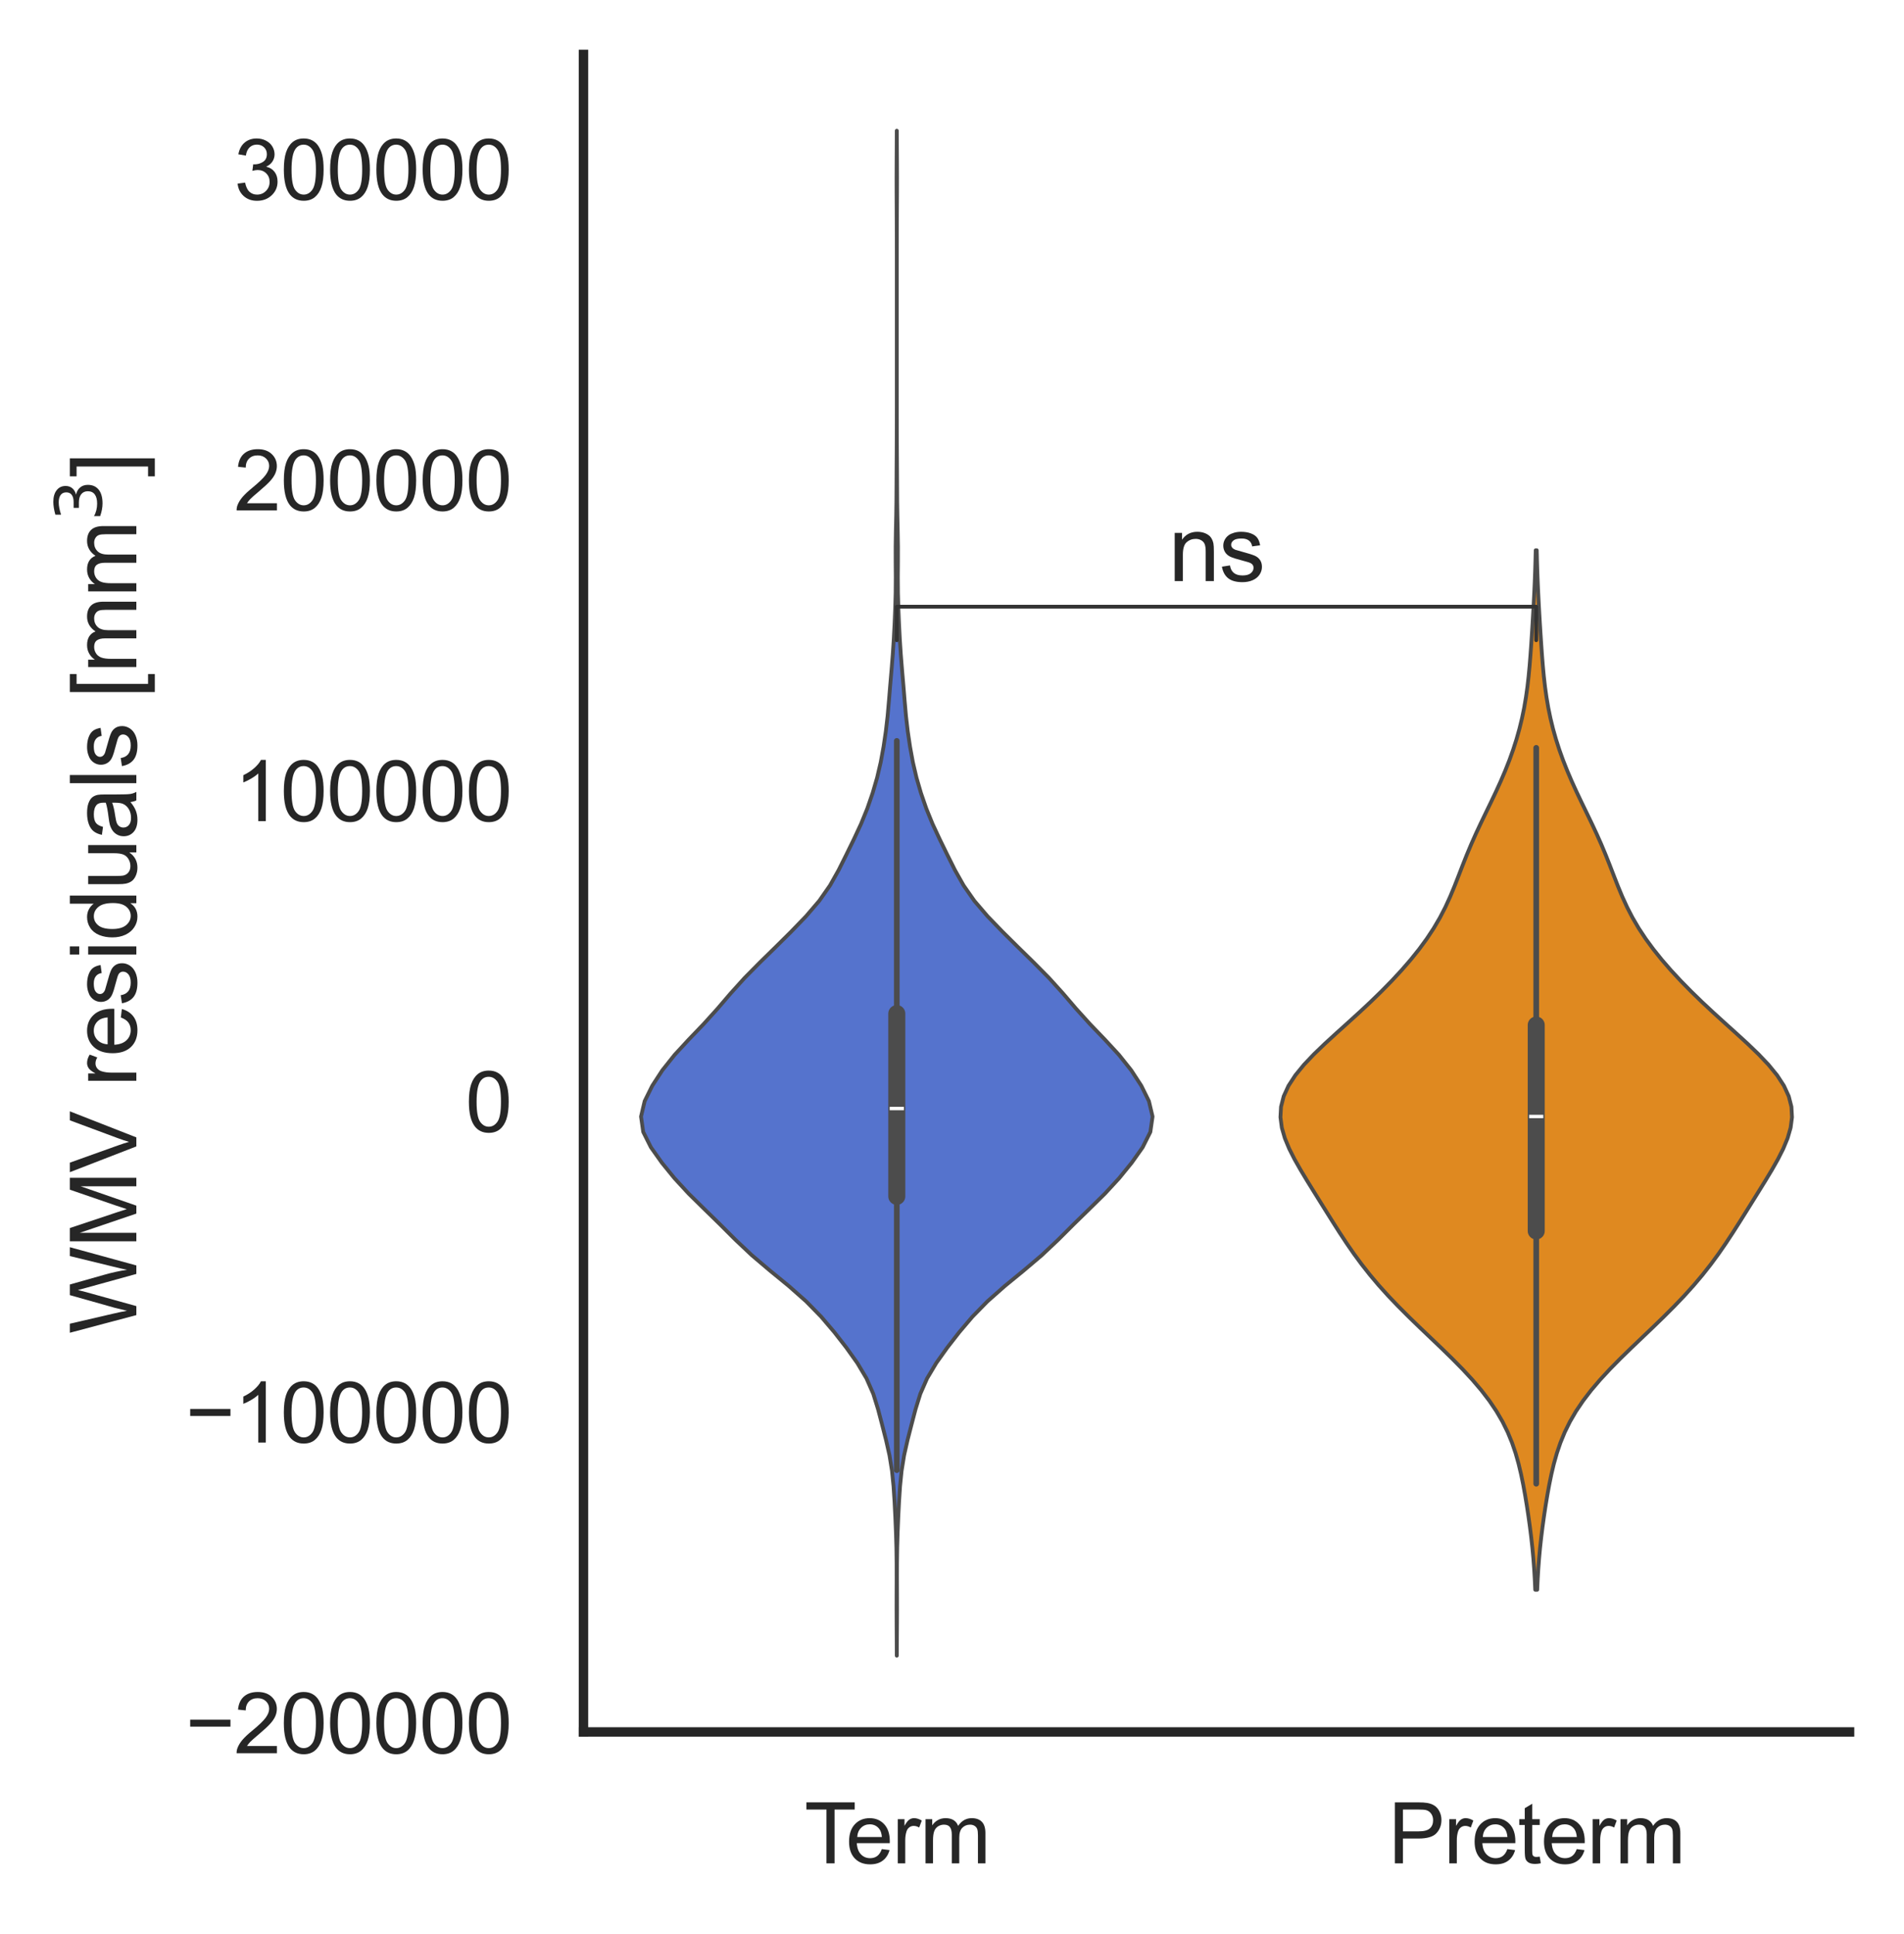 <?xml version="1.0" encoding="utf-8" standalone="no"?>
<!DOCTYPE svg PUBLIC "-//W3C//DTD SVG 1.1//EN"
  "http://www.w3.org/Graphics/SVG/1.1/DTD/svg11.dtd">
<svg xmlns:xlink="http://www.w3.org/1999/xlink" width="251.747pt" height="255.72pt" viewBox="0 0 251.747 255.72" xmlns="http://www.w3.org/2000/svg" version="1.1">
 <defs>
  <style type="text/css">*{stroke-linejoin: round; stroke-linecap: butt}</style>
 </defs>
 <g id="figure_1">
  <g id="patch_1">
   <path d="M -0 255.72 
L 251.747 255.72 
L 251.747 0 
L -0 0 
z
" style="fill: #ffffff"/>
  </g>
  <g id="axes_1">
   <g id="patch_2">
    <path d="M 77.147 228.96 
L 244.547 228.96 
L 244.547 7.2 
L 77.147 7.2 
z
" style="fill: #ffffff"/>
   </g>
   <g id="matplotlib.axis_1">
    <g id="xtick_1">
     <g id="text_1">
      <!-- Term -->
      <g style="fill: #262626" transform="translate(106.356 246.334) scale(0.11 -0.11)">
       <defs>
        <path id="ArialMT-54" d="M 1659 0 
L 1659 4041 
L 150 4041 
L 150 4581 
L 3781 4581 
L 3781 4041 
L 2266 4041 
L 2266 0 
L 1659 0 
z
" transform="scale(0.016)"/>
        <path id="ArialMT-65" d="M 2694 1069 
L 3275 997 
Q 3138 488 2766 206 
Q 2394 -75 1816 -75 
Q 1088 -75 661 373 
Q 234 822 234 1631 
Q 234 2469 665 2931 
Q 1097 3394 1784 3394 
Q 2450 3394 2872 2941 
Q 3294 2488 3294 1666 
Q 3294 1616 3291 1516 
L 816 1516 
Q 847 969 1125 678 
Q 1403 388 1819 388 
Q 2128 388 2347 550 
Q 2566 713 2694 1069 
z
M 847 1978 
L 2700 1978 
Q 2663 2397 2488 2606 
Q 2219 2931 1791 2931 
Q 1403 2931 1139 2672 
Q 875 2413 847 1978 
z
" transform="scale(0.016)"/>
        <path id="ArialMT-72" d="M 416 0 
L 416 3319 
L 922 3319 
L 922 2816 
Q 1116 3169 1280 3281 
Q 1444 3394 1641 3394 
Q 1925 3394 2219 3213 
L 2025 2691 
Q 1819 2813 1613 2813 
Q 1428 2813 1281 2702 
Q 1134 2591 1072 2394 
Q 978 2094 978 1738 
L 978 0 
L 416 0 
z
" transform="scale(0.016)"/>
        <path id="ArialMT-6d" d="M 422 0 
L 422 3319 
L 925 3319 
L 925 2853 
Q 1081 3097 1340 3245 
Q 1600 3394 1931 3394 
Q 2300 3394 2536 3241 
Q 2772 3088 2869 2813 
Q 3263 3394 3894 3394 
Q 4388 3394 4653 3120 
Q 4919 2847 4919 2278 
L 4919 0 
L 4359 0 
L 4359 2091 
Q 4359 2428 4304 2576 
Q 4250 2725 4106 2815 
Q 3963 2906 3769 2906 
Q 3419 2906 3187 2673 
Q 2956 2441 2956 1928 
L 2956 0 
L 2394 0 
L 2394 2156 
Q 2394 2531 2256 2718 
Q 2119 2906 1806 2906 
Q 1569 2906 1367 2781 
Q 1166 2656 1075 2415 
Q 984 2175 984 1722 
L 984 0 
L 422 0 
z
" transform="scale(0.016)"/>
       </defs>
       <use xlink:href="#ArialMT-54"/>
       <use xlink:href="#ArialMT-65" x="49.959"/>
       <use xlink:href="#ArialMT-72" x="105.574"/>
       <use xlink:href="#ArialMT-6d" x="138.875"/>
      </g>
     </g>
    </g>
    <g id="xtick_2">
     <g id="text_2">
      <!-- Preterm -->
      <g style="fill: #262626" transform="translate(183.562 246.334) scale(0.11 -0.11)">
       <defs>
        <path id="ArialMT-50" d="M 494 0 
L 494 4581 
L 2222 4581 
Q 2678 4581 2919 4538 
Q 3256 4481 3484 4323 
Q 3713 4166 3852 3881 
Q 3991 3597 3991 3256 
Q 3991 2672 3619 2267 
Q 3247 1863 2275 1863 
L 1100 1863 
L 1100 0 
L 494 0 
z
M 1100 2403 
L 2284 2403 
Q 2872 2403 3119 2622 
Q 3366 2841 3366 3238 
Q 3366 3525 3220 3729 
Q 3075 3934 2838 4000 
Q 2684 4041 2272 4041 
L 1100 4041 
L 1100 2403 
z
" transform="scale(0.016)"/>
        <path id="ArialMT-74" d="M 1650 503 
L 1731 6 
Q 1494 -44 1306 -44 
Q 1000 -44 831 53 
Q 663 150 594 308 
Q 525 466 525 972 
L 525 2881 
L 113 2881 
L 113 3319 
L 525 3319 
L 525 4141 
L 1084 4478 
L 1084 3319 
L 1650 3319 
L 1650 2881 
L 1084 2881 
L 1084 941 
Q 1084 700 1114 631 
Q 1144 563 1211 522 
Q 1278 481 1403 481 
Q 1497 481 1650 503 
z
" transform="scale(0.016)"/>
       </defs>
       <use xlink:href="#ArialMT-50"/>
       <use xlink:href="#ArialMT-72" x="66.699"/>
       <use xlink:href="#ArialMT-65" x="100"/>
       <use xlink:href="#ArialMT-74" x="155.615"/>
       <use xlink:href="#ArialMT-65" x="183.398"/>
       <use xlink:href="#ArialMT-72" x="239.014"/>
       <use xlink:href="#ArialMT-6d" x="272.314"/>
      </g>
     </g>
    </g>
   </g>
   <g id="matplotlib.axis_2">
    <g id="ytick_1">
     <g id="text_3">
      <!-- −200000 -->
      <g style="fill: #262626" transform="translate(24.52 231.776) scale(0.11 -0.11)">
       <defs>
        <path id="ArialMT-2212" d="M 3381 1997 
L 356 1997 
L 356 2522 
L 3381 2522 
L 3381 1997 
z
" transform="scale(0.016)"/>
        <path id="ArialMT-32" d="M 3222 541 
L 3222 0 
L 194 0 
Q 188 203 259 391 
Q 375 700 629 1000 
Q 884 1300 1366 1694 
Q 2113 2306 2375 2664 
Q 2638 3022 2638 3341 
Q 2638 3675 2398 3904 
Q 2159 4134 1775 4134 
Q 1369 4134 1125 3890 
Q 881 3647 878 3216 
L 300 3275 
Q 359 3922 746 4261 
Q 1134 4600 1788 4600 
Q 2447 4600 2831 4234 
Q 3216 3869 3216 3328 
Q 3216 3053 3103 2787 
Q 2991 2522 2730 2228 
Q 2469 1934 1863 1422 
Q 1356 997 1212 845 
Q 1069 694 975 541 
L 3222 541 
z
" transform="scale(0.016)"/>
        <path id="ArialMT-30" d="M 266 2259 
Q 266 3072 433 3567 
Q 600 4063 929 4331 
Q 1259 4600 1759 4600 
Q 2128 4600 2406 4451 
Q 2684 4303 2865 4023 
Q 3047 3744 3150 3342 
Q 3253 2941 3253 2259 
Q 3253 1453 3087 958 
Q 2922 463 2592 192 
Q 2263 -78 1759 -78 
Q 1097 -78 719 397 
Q 266 969 266 2259 
z
M 844 2259 
Q 844 1131 1108 757 
Q 1372 384 1759 384 
Q 2147 384 2411 759 
Q 2675 1134 2675 2259 
Q 2675 3391 2411 3762 
Q 2147 4134 1753 4134 
Q 1366 4134 1134 3806 
Q 844 3388 844 2259 
z
" transform="scale(0.016)"/>
       </defs>
       <use xlink:href="#ArialMT-2212"/>
       <use xlink:href="#ArialMT-32" x="58.398"/>
       <use xlink:href="#ArialMT-30" x="114.014"/>
       <use xlink:href="#ArialMT-30" x="169.629"/>
       <use xlink:href="#ArialMT-30" x="225.244"/>
       <use xlink:href="#ArialMT-30" x="280.859"/>
       <use xlink:href="#ArialMT-30" x="336.475"/>
      </g>
     </g>
    </g>
    <g id="ytick_2">
     <g id="text_4">
      <!-- −100000 -->
      <g style="fill: #262626" transform="translate(24.52 190.701) scale(0.11 -0.11)">
       <defs>
        <path id="ArialMT-31" d="M 2384 0 
L 1822 0 
L 1822 3584 
Q 1619 3391 1289 3197 
Q 959 3003 697 2906 
L 697 3450 
Q 1169 3672 1522 3987 
Q 1875 4303 2022 4600 
L 2384 4600 
L 2384 0 
z
" transform="scale(0.016)"/>
       </defs>
       <use xlink:href="#ArialMT-2212"/>
       <use xlink:href="#ArialMT-31" x="58.398"/>
       <use xlink:href="#ArialMT-30" x="114.014"/>
       <use xlink:href="#ArialMT-30" x="169.629"/>
       <use xlink:href="#ArialMT-30" x="225.244"/>
       <use xlink:href="#ArialMT-30" x="280.859"/>
       <use xlink:href="#ArialMT-30" x="336.475"/>
      </g>
     </g>
    </g>
    <g id="ytick_3">
     <g id="text_5">
      <!-- 0 -->
      <g style="fill: #262626" transform="translate(61.53 149.627) scale(0.11 -0.11)">
       <use xlink:href="#ArialMT-30"/>
      </g>
     </g>
    </g>
    <g id="ytick_4">
     <g id="text_6">
      <!-- 100000 -->
      <g style="fill: #262626" transform="translate(30.945 108.552) scale(0.11 -0.11)">
       <use xlink:href="#ArialMT-31"/>
       <use xlink:href="#ArialMT-30" x="55.615"/>
       <use xlink:href="#ArialMT-30" x="111.23"/>
       <use xlink:href="#ArialMT-30" x="166.846"/>
       <use xlink:href="#ArialMT-30" x="222.461"/>
       <use xlink:href="#ArialMT-30" x="278.076"/>
      </g>
     </g>
    </g>
    <g id="ytick_5">
     <g id="text_7">
      <!-- 200000 -->
      <g style="fill: #262626" transform="translate(30.945 67.478) scale(0.11 -0.11)">
       <use xlink:href="#ArialMT-32"/>
       <use xlink:href="#ArialMT-30" x="55.615"/>
       <use xlink:href="#ArialMT-30" x="111.23"/>
       <use xlink:href="#ArialMT-30" x="166.846"/>
       <use xlink:href="#ArialMT-30" x="222.461"/>
       <use xlink:href="#ArialMT-30" x="278.076"/>
      </g>
     </g>
    </g>
    <g id="ytick_6">
     <g id="text_8">
      <!-- 300000 -->
      <g style="fill: #262626" transform="translate(30.945 26.403) scale(0.11 -0.11)">
       <defs>
        <path id="ArialMT-33" d="M 269 1209 
L 831 1284 
Q 928 806 1161 595 
Q 1394 384 1728 384 
Q 2125 384 2398 659 
Q 2672 934 2672 1341 
Q 2672 1728 2419 1979 
Q 2166 2231 1775 2231 
Q 1616 2231 1378 2169 
L 1441 2663 
Q 1497 2656 1531 2656 
Q 1891 2656 2178 2843 
Q 2466 3031 2466 3422 
Q 2466 3731 2256 3934 
Q 2047 4138 1716 4138 
Q 1388 4138 1169 3931 
Q 950 3725 888 3313 
L 325 3413 
Q 428 3978 793 4289 
Q 1159 4600 1703 4600 
Q 2078 4600 2393 4439 
Q 2709 4278 2876 4000 
Q 3044 3722 3044 3409 
Q 3044 3113 2884 2869 
Q 2725 2625 2413 2481 
Q 2819 2388 3044 2092 
Q 3269 1797 3269 1353 
Q 3269 753 2831 336 
Q 2394 -81 1725 -81 
Q 1122 -81 723 278 
Q 325 638 269 1209 
z
" transform="scale(0.016)"/>
       </defs>
       <use xlink:href="#ArialMT-33"/>
       <use xlink:href="#ArialMT-30" x="55.615"/>
       <use xlink:href="#ArialMT-30" x="111.23"/>
       <use xlink:href="#ArialMT-30" x="166.846"/>
       <use xlink:href="#ArialMT-30" x="222.461"/>
       <use xlink:href="#ArialMT-30" x="278.076"/>
      </g>
     </g>
    </g>
    <g id="text_9">
     <!-- WMV residuals [mm$^3$] -->
     <g style="fill: #262626" transform="translate(18.12 176.34) rotate(-90) scale(0.12 -0.12)">
      <defs>
       <path id="ArialMT-57" d="M 1294 0 
L 78 4581 
L 700 4581 
L 1397 1578 
Q 1509 1106 1591 641 
Q 1766 1375 1797 1488 
L 2669 4581 
L 3400 4581 
L 4056 2263 
Q 4303 1400 4413 641 
Q 4500 1075 4641 1638 
L 5359 4581 
L 5969 4581 
L 4713 0 
L 4128 0 
L 3163 3491 
Q 3041 3928 3019 4028 
Q 2947 3713 2884 3491 
L 1913 0 
L 1294 0 
z
" transform="scale(0.016)"/>
       <path id="ArialMT-4d" d="M 475 0 
L 475 4581 
L 1388 4581 
L 2472 1338 
Q 2622 884 2691 659 
Q 2769 909 2934 1394 
L 4031 4581 
L 4847 4581 
L 4847 0 
L 4263 0 
L 4263 3834 
L 2931 0 
L 2384 0 
L 1059 3900 
L 1059 0 
L 475 0 
z
" transform="scale(0.016)"/>
       <path id="ArialMT-56" d="M 1803 0 
L 28 4581 
L 684 4581 
L 1875 1253 
Q 2019 853 2116 503 
Q 2222 878 2363 1253 
L 3600 4581 
L 4219 4581 
L 2425 0 
L 1803 0 
z
" transform="scale(0.016)"/>
       <path id="ArialMT-20" transform="scale(0.016)"/>
       <path id="ArialMT-73" d="M 197 991 
L 753 1078 
Q 800 744 1014 566 
Q 1228 388 1613 388 
Q 2000 388 2187 545 
Q 2375 703 2375 916 
Q 2375 1106 2209 1216 
Q 2094 1291 1634 1406 
Q 1016 1563 777 1677 
Q 538 1791 414 1992 
Q 291 2194 291 2438 
Q 291 2659 392 2848 
Q 494 3038 669 3163 
Q 800 3259 1026 3326 
Q 1253 3394 1513 3394 
Q 1903 3394 2198 3281 
Q 2494 3169 2634 2976 
Q 2775 2784 2828 2463 
L 2278 2388 
Q 2241 2644 2061 2787 
Q 1881 2931 1553 2931 
Q 1166 2931 1000 2803 
Q 834 2675 834 2503 
Q 834 2394 903 2306 
Q 972 2216 1119 2156 
Q 1203 2125 1616 2013 
Q 2213 1853 2448 1751 
Q 2684 1650 2818 1456 
Q 2953 1263 2953 975 
Q 2953 694 2789 445 
Q 2625 197 2315 61 
Q 2006 -75 1616 -75 
Q 969 -75 630 194 
Q 291 463 197 991 
z
" transform="scale(0.016)"/>
       <path id="ArialMT-69" d="M 425 3934 
L 425 4581 
L 988 4581 
L 988 3934 
L 425 3934 
z
M 425 0 
L 425 3319 
L 988 3319 
L 988 0 
L 425 0 
z
" transform="scale(0.016)"/>
       <path id="ArialMT-64" d="M 2575 0 
L 2575 419 
Q 2259 -75 1647 -75 
Q 1250 -75 917 144 
Q 584 363 401 755 
Q 219 1147 219 1656 
Q 219 2153 384 2558 
Q 550 2963 881 3178 
Q 1213 3394 1622 3394 
Q 1922 3394 2156 3267 
Q 2391 3141 2538 2938 
L 2538 4581 
L 3097 4581 
L 3097 0 
L 2575 0 
z
M 797 1656 
Q 797 1019 1065 703 
Q 1334 388 1700 388 
Q 2069 388 2326 689 
Q 2584 991 2584 1609 
Q 2584 2291 2321 2609 
Q 2059 2928 1675 2928 
Q 1300 2928 1048 2622 
Q 797 2316 797 1656 
z
" transform="scale(0.016)"/>
       <path id="ArialMT-75" d="M 2597 0 
L 2597 488 
Q 2209 -75 1544 -75 
Q 1250 -75 995 37 
Q 741 150 617 320 
Q 494 491 444 738 
Q 409 903 409 1263 
L 409 3319 
L 972 3319 
L 972 1478 
Q 972 1038 1006 884 
Q 1059 663 1231 536 
Q 1403 409 1656 409 
Q 1909 409 2131 539 
Q 2353 669 2445 892 
Q 2538 1116 2538 1541 
L 2538 3319 
L 3100 3319 
L 3100 0 
L 2597 0 
z
" transform="scale(0.016)"/>
       <path id="ArialMT-61" d="M 2588 409 
Q 2275 144 1986 34 
Q 1697 -75 1366 -75 
Q 819 -75 525 192 
Q 231 459 231 875 
Q 231 1119 342 1320 
Q 453 1522 633 1644 
Q 813 1766 1038 1828 
Q 1203 1872 1538 1913 
Q 2219 1994 2541 2106 
Q 2544 2222 2544 2253 
Q 2544 2597 2384 2738 
Q 2169 2928 1744 2928 
Q 1347 2928 1158 2789 
Q 969 2650 878 2297 
L 328 2372 
Q 403 2725 575 2942 
Q 747 3159 1072 3276 
Q 1397 3394 1825 3394 
Q 2250 3394 2515 3294 
Q 2781 3194 2906 3042 
Q 3031 2891 3081 2659 
Q 3109 2516 3109 2141 
L 3109 1391 
Q 3109 606 3145 398 
Q 3181 191 3288 0 
L 2700 0 
Q 2613 175 2588 409 
z
M 2541 1666 
Q 2234 1541 1622 1453 
Q 1275 1403 1131 1340 
Q 988 1278 909 1158 
Q 831 1038 831 891 
Q 831 666 1001 516 
Q 1172 366 1500 366 
Q 1825 366 2078 508 
Q 2331 650 2450 897 
Q 2541 1088 2541 1459 
L 2541 1666 
z
" transform="scale(0.016)"/>
       <path id="ArialMT-6c" d="M 409 0 
L 409 4581 
L 972 4581 
L 972 0 
L 409 0 
z
" transform="scale(0.016)"/>
       <path id="ArialMT-5b" d="M 434 -1272 
L 434 4581 
L 1675 4581 
L 1675 4116 
L 997 4116 
L 997 -806 
L 1675 -806 
L 1675 -1272 
L 434 -1272 
z
" transform="scale(0.016)"/>
       <path id="DejaVuSans-33" d="M 2597 2516 
Q 3050 2419 3304 2112 
Q 3559 1806 3559 1356 
Q 3559 666 3084 287 
Q 2609 -91 1734 -91 
Q 1441 -91 1130 -33 
Q 819 25 488 141 
L 488 750 
Q 750 597 1062 519 
Q 1375 441 1716 441 
Q 2309 441 2620 675 
Q 2931 909 2931 1356 
Q 2931 1769 2642 2001 
Q 2353 2234 1838 2234 
L 1294 2234 
L 1294 2753 
L 1863 2753 
Q 2328 2753 2575 2939 
Q 2822 3125 2822 3475 
Q 2822 3834 2567 4026 
Q 2313 4219 1838 4219 
Q 1578 4219 1281 4162 
Q 984 4106 628 3988 
L 628 4550 
Q 988 4650 1302 4700 
Q 1616 4750 1894 4750 
Q 2613 4750 3031 4423 
Q 3450 4097 3450 3541 
Q 3450 3153 3228 2886 
Q 3006 2619 2597 2516 
z
" transform="scale(0.016)"/>
       <path id="ArialMT-5d" d="M 1363 -1272 
L 122 -1272 
L 122 -806 
L 800 -806 
L 800 4116 
L 122 4116 
L 122 4581 
L 1363 4581 
L 1363 -1272 
z
" transform="scale(0.016)"/>
      </defs>
      <use xlink:href="#ArialMT-57" transform="translate(0 0.766)"/>
      <use xlink:href="#ArialMT-4d" transform="translate(94.385 0.766)"/>
      <use xlink:href="#ArialMT-56" transform="translate(177.686 0.766)"/>
      <use xlink:href="#ArialMT-20" transform="translate(244.385 0.766)"/>
      <use xlink:href="#ArialMT-72" transform="translate(272.168 0.766)"/>
      <use xlink:href="#ArialMT-65" transform="translate(305.469 0.766)"/>
      <use xlink:href="#ArialMT-73" transform="translate(361.084 0.766)"/>
      <use xlink:href="#ArialMT-69" transform="translate(411.084 0.766)"/>
      <use xlink:href="#ArialMT-64" transform="translate(433.301 0.766)"/>
      <use xlink:href="#ArialMT-75" transform="translate(488.916 0.766)"/>
      <use xlink:href="#ArialMT-61" transform="translate(544.531 0.766)"/>
      <use xlink:href="#ArialMT-6c" transform="translate(600.146 0.766)"/>
      <use xlink:href="#ArialMT-73" transform="translate(622.363 0.766)"/>
      <use xlink:href="#ArialMT-20" transform="translate(672.363 0.766)"/>
      <use xlink:href="#ArialMT-5b" transform="translate(700.146 0.766)"/>
      <use xlink:href="#ArialMT-6d" transform="translate(727.93 0.766)"/>
      <use xlink:href="#ArialMT-6d" transform="translate(811.23 0.766)"/>
      <use xlink:href="#DejaVuSans-33" transform="translate(895.488 39.047) scale(0.7)"/>
      <use xlink:href="#ArialMT-5d" transform="translate(942.759 0.766)"/>
     </g>
    </g>
   </g>
   <g id="PolyCollection_1">
    <defs>
     <path id="ma1988df420" d="M 118.578 -36.84 
L 118.57 -36.84 
L 118.562 -38.876 
L 118.55 -40.913 
L 118.543 -42.949 
L 118.545 -44.985 
L 118.552 -47.022 
L 118.549 -49.058 
L 118.522 -51.094 
L 118.463 -53.131 
L 118.378 -55.167 
L 118.275 -57.203 
L 118.142 -59.24 
L 117.939 -61.276 
L 117.611 -63.313 
L 117.152 -65.349 
L 116.63 -67.385 
L 116.095 -69.422 
L 115.462 -71.458 
L 114.568 -73.494 
L 113.353 -75.531 
L 111.901 -77.567 
L 110.316 -79.603 
L 108.583 -81.64 
L 106.592 -83.676 
L 104.289 -85.713 
L 101.8 -87.749 
L 99.399 -89.785 
L 97.24 -91.822 
L 95.201 -93.858 
L 93.115 -95.894 
L 91.046 -97.931 
L 89.17 -99.967 
L 87.514 -102.003 
L 86.069 -104.04 
L 85.048 -106.076 
L 84.756 -108.113 
L 85.237 -110.149 
L 86.244 -112.185 
L 87.57 -114.222 
L 89.19 -116.258 
L 91.068 -118.294 
L 93.026 -120.331 
L 94.867 -122.367 
L 96.611 -124.403 
L 98.454 -126.44 
L 100.468 -128.476 
L 102.547 -130.513 
L 104.601 -132.549 
L 106.568 -134.585 
L 108.314 -136.622 
L 109.739 -138.658 
L 110.886 -140.694 
L 111.903 -142.731 
L 112.899 -144.767 
L 113.848 -146.803 
L 114.677 -148.84 
L 115.378 -150.876 
L 115.972 -152.913 
L 116.447 -154.949 
L 116.821 -156.985 
L 117.123 -159.022 
L 117.358 -161.058 
L 117.537 -163.094 
L 117.704 -165.131 
L 117.879 -167.167 
L 118.043 -169.203 
L 118.175 -171.24 
L 118.28 -173.276 
L 118.365 -175.313 
L 118.422 -177.349 
L 118.437 -179.385 
L 118.422 -181.422 
L 118.42 -183.458 
L 118.451 -185.494 
L 118.495 -187.531 
L 118.523 -189.567 
L 118.535 -191.603 
L 118.544 -193.64 
L 118.557 -195.676 
L 118.567 -197.713 
L 118.572 -199.749 
L 118.574 -201.785 
L 118.574 -203.822 
L 118.574 -205.858 
L 118.574 -207.894 
L 118.574 -209.931 
L 118.574 -211.967 
L 118.574 -214.003 
L 118.574 -216.04 
L 118.574 -218.076 
L 118.574 -220.113 
L 118.574 -222.149 
L 118.572 -224.185 
L 118.567 -226.222 
L 118.557 -228.258 
L 118.546 -230.294 
L 118.543 -232.331 
L 118.55 -234.367 
L 118.562 -236.403 
L 118.57 -238.44 
L 118.578 -238.44 
L 118.578 -238.44 
L 118.586 -236.403 
L 118.598 -234.367 
L 118.606 -232.331 
L 118.602 -230.294 
L 118.591 -228.258 
L 118.581 -226.222 
L 118.576 -224.185 
L 118.575 -222.149 
L 118.574 -220.113 
L 118.574 -218.076 
L 118.574 -216.04 
L 118.574 -214.003 
L 118.574 -211.967 
L 118.574 -209.931 
L 118.574 -207.894 
L 118.574 -205.858 
L 118.574 -203.822 
L 118.575 -201.785 
L 118.576 -199.749 
L 118.581 -197.713 
L 118.592 -195.676 
L 118.604 -193.64 
L 118.614 -191.603 
L 118.625 -189.567 
L 118.654 -187.531 
L 118.697 -185.494 
L 118.729 -183.458 
L 118.726 -181.422 
L 118.711 -179.385 
L 118.726 -177.349 
L 118.783 -175.313 
L 118.868 -173.276 
L 118.973 -171.24 
L 119.106 -169.203 
L 119.269 -167.167 
L 119.445 -165.131 
L 119.611 -163.094 
L 119.79 -161.058 
L 120.025 -159.022 
L 120.328 -156.985 
L 120.701 -154.949 
L 121.177 -152.913 
L 121.77 -150.876 
L 122.472 -148.84 
L 123.3 -146.803 
L 124.25 -144.767 
L 125.245 -142.731 
L 126.262 -140.694 
L 127.41 -138.658 
L 128.834 -136.622 
L 130.58 -134.585 
L 132.547 -132.549 
L 134.601 -130.513 
L 136.68 -128.476 
L 138.695 -126.44 
L 140.537 -124.403 
L 142.281 -122.367 
L 144.123 -120.331 
L 146.08 -118.294 
L 147.959 -116.258 
L 149.579 -114.222 
L 150.905 -112.185 
L 151.911 -110.149 
L 152.392 -108.113 
L 152.1 -106.076 
L 151.079 -104.04 
L 149.635 -102.003 
L 147.978 -99.967 
L 146.102 -97.931 
L 144.033 -95.894 
L 141.947 -93.858 
L 139.909 -91.822 
L 137.749 -89.785 
L 135.348 -87.749 
L 132.86 -85.713 
L 130.556 -83.676 
L 128.565 -81.64 
L 126.833 -79.603 
L 125.248 -77.567 
L 123.795 -75.531 
L 122.58 -73.494 
L 121.686 -71.458 
L 121.053 -69.422 
L 120.519 -67.385 
L 119.996 -65.349 
L 119.537 -63.313 
L 119.21 -61.276 
L 119.006 -59.24 
L 118.873 -57.203 
L 118.77 -55.167 
L 118.685 -53.131 
L 118.627 -51.094 
L 118.599 -49.058 
L 118.596 -47.022 
L 118.603 -44.985 
L 118.606 -42.949 
L 118.598 -40.913 
L 118.586 -38.876 
L 118.578 -36.84 
z
" style="stroke: #4c4c4c; stroke-width: 0.5"/>
    </defs>
    <g clip-path="url(#pa52e2dc25d)">
     <use xlink:href="#ma1988df420" x="0" y="255.72" style="fill: #5573cd; stroke: #4c4c4c; stroke-width: 0.5"/>
    </g>
   </g>
   <g id="PolyCollection_2">
    <defs>
     <path id="m5c2a379f9f" d="M 203.249 -45.553 
L 202.99 -45.553 
L 202.927 -46.941 
L 202.844 -48.33 
L 202.738 -49.718 
L 202.609 -51.106 
L 202.457 -52.494 
L 202.284 -53.882 
L 202.092 -55.27 
L 201.882 -56.658 
L 201.653 -58.046 
L 201.401 -59.434 
L 201.116 -60.823 
L 200.786 -62.211 
L 200.394 -63.599 
L 199.922 -64.987 
L 199.352 -66.375 
L 198.669 -67.763 
L 197.861 -69.151 
L 196.924 -70.539 
L 195.859 -71.927 
L 194.676 -73.316 
L 193.39 -74.704 
L 192.023 -76.092 
L 190.599 -77.48 
L 189.147 -78.868 
L 187.691 -80.256 
L 186.259 -81.644 
L 184.871 -83.032 
L 183.544 -84.42 
L 182.292 -85.809 
L 181.12 -87.197 
L 180.027 -88.585 
L 179.007 -89.973 
L 178.048 -91.361 
L 177.134 -92.749 
L 176.249 -94.137 
L 175.378 -95.525 
L 174.511 -96.913 
L 173.646 -98.301 
L 172.787 -99.69 
L 171.952 -101.078 
L 171.164 -102.466 
L 170.461 -103.854 
L 169.885 -105.242 
L 169.483 -106.63 
L 169.301 -108.018 
L 169.376 -109.406 
L 169.73 -110.794 
L 170.368 -112.183 
L 171.271 -113.571 
L 172.406 -114.959 
L 173.723 -116.347 
L 175.167 -117.735 
L 176.683 -119.123 
L 178.223 -120.511 
L 179.75 -121.899 
L 181.236 -123.287 
L 182.665 -124.676 
L 184.027 -126.064 
L 185.313 -127.452 
L 186.517 -128.84 
L 187.632 -130.228 
L 188.65 -131.616 
L 189.566 -133.004 
L 190.38 -134.392 
L 191.099 -135.78 
L 191.735 -137.169 
L 192.312 -138.557 
L 192.855 -139.945 
L 193.391 -141.333 
L 193.942 -142.721 
L 194.524 -144.109 
L 195.141 -145.497 
L 195.79 -146.885 
L 196.459 -148.273 
L 197.132 -149.661 
L 197.792 -151.05 
L 198.425 -152.438 
L 199.019 -153.826 
L 199.567 -155.214 
L 200.064 -156.602 
L 200.51 -157.99 
L 200.901 -159.378 
L 201.239 -160.766 
L 201.525 -162.154 
L 201.762 -163.543 
L 201.956 -164.931 
L 202.114 -166.319 
L 202.245 -167.707 
L 202.355 -169.095 
L 202.454 -170.483 
L 202.545 -171.871 
L 202.631 -173.259 
L 202.713 -174.647 
L 202.79 -176.036 
L 202.861 -177.424 
L 202.923 -178.812 
L 202.975 -180.2 
L 203.017 -181.588 
L 203.05 -182.976 
L 203.19 -182.976 
L 203.19 -182.976 
L 203.222 -181.588 
L 203.264 -180.2 
L 203.316 -178.812 
L 203.378 -177.424 
L 203.449 -176.036 
L 203.526 -174.647 
L 203.608 -173.259 
L 203.695 -171.871 
L 203.786 -170.483 
L 203.884 -169.095 
L 203.995 -167.707 
L 204.125 -166.319 
L 204.283 -164.931 
L 204.477 -163.543 
L 204.714 -162.154 
L 205 -160.766 
L 205.338 -159.378 
L 205.73 -157.99 
L 206.175 -156.602 
L 206.672 -155.214 
L 207.221 -153.826 
L 207.815 -152.438 
L 208.447 -151.05 
L 209.107 -149.661 
L 209.78 -148.273 
L 210.449 -146.885 
L 211.098 -145.497 
L 211.716 -144.109 
L 212.297 -142.721 
L 212.848 -141.333 
L 213.384 -139.945 
L 213.927 -138.557 
L 214.504 -137.169 
L 215.141 -135.78 
L 215.859 -134.392 
L 216.673 -133.004 
L 217.589 -131.616 
L 218.608 -130.228 
L 219.722 -128.84 
L 220.926 -127.452 
L 222.213 -126.064 
L 223.574 -124.676 
L 225.003 -123.287 
L 226.489 -121.899 
L 228.016 -120.511 
L 229.556 -119.123 
L 231.072 -117.735 
L 232.516 -116.347 
L 233.833 -114.959 
L 234.968 -113.571 
L 235.872 -112.183 
L 236.509 -110.794 
L 236.863 -109.406 
L 236.938 -108.018 
L 236.756 -106.63 
L 236.354 -105.242 
L 235.778 -103.854 
L 235.075 -102.466 
L 234.288 -101.078 
L 233.452 -99.69 
L 232.593 -98.301 
L 231.728 -96.913 
L 230.861 -95.525 
L 229.99 -94.137 
L 229.105 -92.749 
L 228.191 -91.361 
L 227.232 -89.973 
L 226.212 -88.585 
L 225.119 -87.197 
L 223.947 -85.809 
L 222.695 -84.42 
L 221.369 -83.032 
L 219.98 -81.644 
L 218.548 -80.256 
L 217.093 -78.868 
L 215.64 -77.48 
L 214.216 -76.092 
L 212.849 -74.704 
L 211.563 -73.316 
L 210.38 -71.927 
L 209.315 -70.539 
L 208.378 -69.151 
L 207.57 -67.763 
L 206.887 -66.375 
L 206.317 -64.987 
L 205.845 -63.599 
L 205.453 -62.211 
L 205.123 -60.823 
L 204.839 -59.434 
L 204.586 -58.046 
L 204.357 -56.658 
L 204.147 -55.27 
L 203.955 -53.882 
L 203.782 -52.494 
L 203.63 -51.106 
L 203.501 -49.718 
L 203.395 -48.33 
L 203.312 -46.941 
L 203.249 -45.553 
z
" style="stroke: #4c4c4c; stroke-width: 0.5"/>
    </defs>
    <g clip-path="url(#pa52e2dc25d)">
     <use xlink:href="#m5c2a379f9f" x="0" y="255.72" style="fill: #df8920; stroke: #4c4c4c; stroke-width: 0.5"/>
    </g>
   </g>
   <g id="line2d_1">
    <path d="M 118.574 194.355 
L 118.574 97.945 
" clip-path="url(#pa52e2dc25d)" style="fill: none; stroke: #4c4c4c; stroke-width: 0.75; stroke-linecap: round"/>
   </g>
   <g id="line2d_2">
    <path d="M 118.574 158.161 
L 118.574 133.995 
" clip-path="url(#pa52e2dc25d)" style="fill: none; stroke: #4c4c4c; stroke-width: 2.25; stroke-linecap: round"/>
   </g>
   <g id="line2d_3">
    <path d="M 118.574 146.547 
" clip-path="url(#pa52e2dc25d)" style="fill: none; stroke: #4c4c4c; stroke-width: 1.5; stroke-linecap: round"/>
    <defs>
     <path id="m338eebf41d" d="M 0.938 0 
L -0.938 -0 
" style="stroke: #ffffff; stroke-width: 0.45"/>
    </defs>
    <g clip-path="url(#pa52e2dc25d)">
     <use xlink:href="#m338eebf41d" x="118.574" y="146.547" style="fill: #ffffff; stroke: #ffffff; stroke-width: 0.45"/>
    </g>
   </g>
   <g id="line2d_4">
    <path d="M 203.12 196.151 
L 203.12 98.863 
" clip-path="url(#pa52e2dc25d)" style="fill: none; stroke: #4c4c4c; stroke-width: 0.75; stroke-linecap: round"/>
   </g>
   <g id="line2d_5">
    <path d="M 203.12 162.734 
L 203.12 135.509 
" clip-path="url(#pa52e2dc25d)" style="fill: none; stroke: #4c4c4c; stroke-width: 2.25; stroke-linecap: round"/>
   </g>
   <g id="line2d_6">
    <path d="M 203.12 147.603 
" clip-path="url(#pa52e2dc25d)" style="fill: none; stroke: #4c4c4c; stroke-width: 1.5; stroke-linecap: round"/>
    <g clip-path="url(#pa52e2dc25d)">
     <use xlink:href="#m338eebf41d" x="203.12" y="147.603" style="fill: #ffffff; stroke: #ffffff; stroke-width: 0.45"/>
    </g>
   </g>
   <g id="line2d_7">
    <path d="M 118.574 84.639 
L 118.574 80.204 
L 203.12 80.204 
L 203.12 84.639 
" style="fill: none; stroke: #333333; stroke-width: 0.5; stroke-linecap: round"/>
   </g>
   <g id="patch_3">
    <path d="M 77.147 228.96 
L 77.147 7.2 
" style="fill: none; stroke: #262626; stroke-width: 1.25; stroke-linejoin: miter; stroke-linecap: square"/>
   </g>
   <g id="patch_4">
    <path d="M 77.147 228.96 
L 244.547 228.96 
" style="fill: none; stroke: #262626; stroke-width: 1.25; stroke-linejoin: miter; stroke-linecap: square"/>
   </g>
   <g id="text_10">
    <!-- ns -->
    <g style="fill: #262626" transform="translate(154.51 76.819) scale(0.12 -0.12)">
     <defs>
      <path id="ArialMT-6e" d="M 422 0 
L 422 3319 
L 928 3319 
L 928 2847 
Q 1294 3394 1984 3394 
Q 2284 3394 2536 3286 
Q 2788 3178 2913 3003 
Q 3038 2828 3088 2588 
Q 3119 2431 3119 2041 
L 3119 0 
L 2556 0 
L 2556 2019 
Q 2556 2363 2490 2533 
Q 2425 2703 2258 2804 
Q 2091 2906 1866 2906 
Q 1506 2906 1245 2678 
Q 984 2450 984 1813 
L 984 0 
L 422 0 
z
" transform="scale(0.016)"/>
     </defs>
     <use xlink:href="#ArialMT-6e"/>
     <use xlink:href="#ArialMT-73" x="55.615"/>
    </g>
   </g>
  </g>
 </g>
 <defs>
  <clipPath id="pa52e2dc25d">
   <rect x="77.147" y="7.2" width="167.4" height="221.76"/>
  </clipPath>
 </defs>
</svg>
